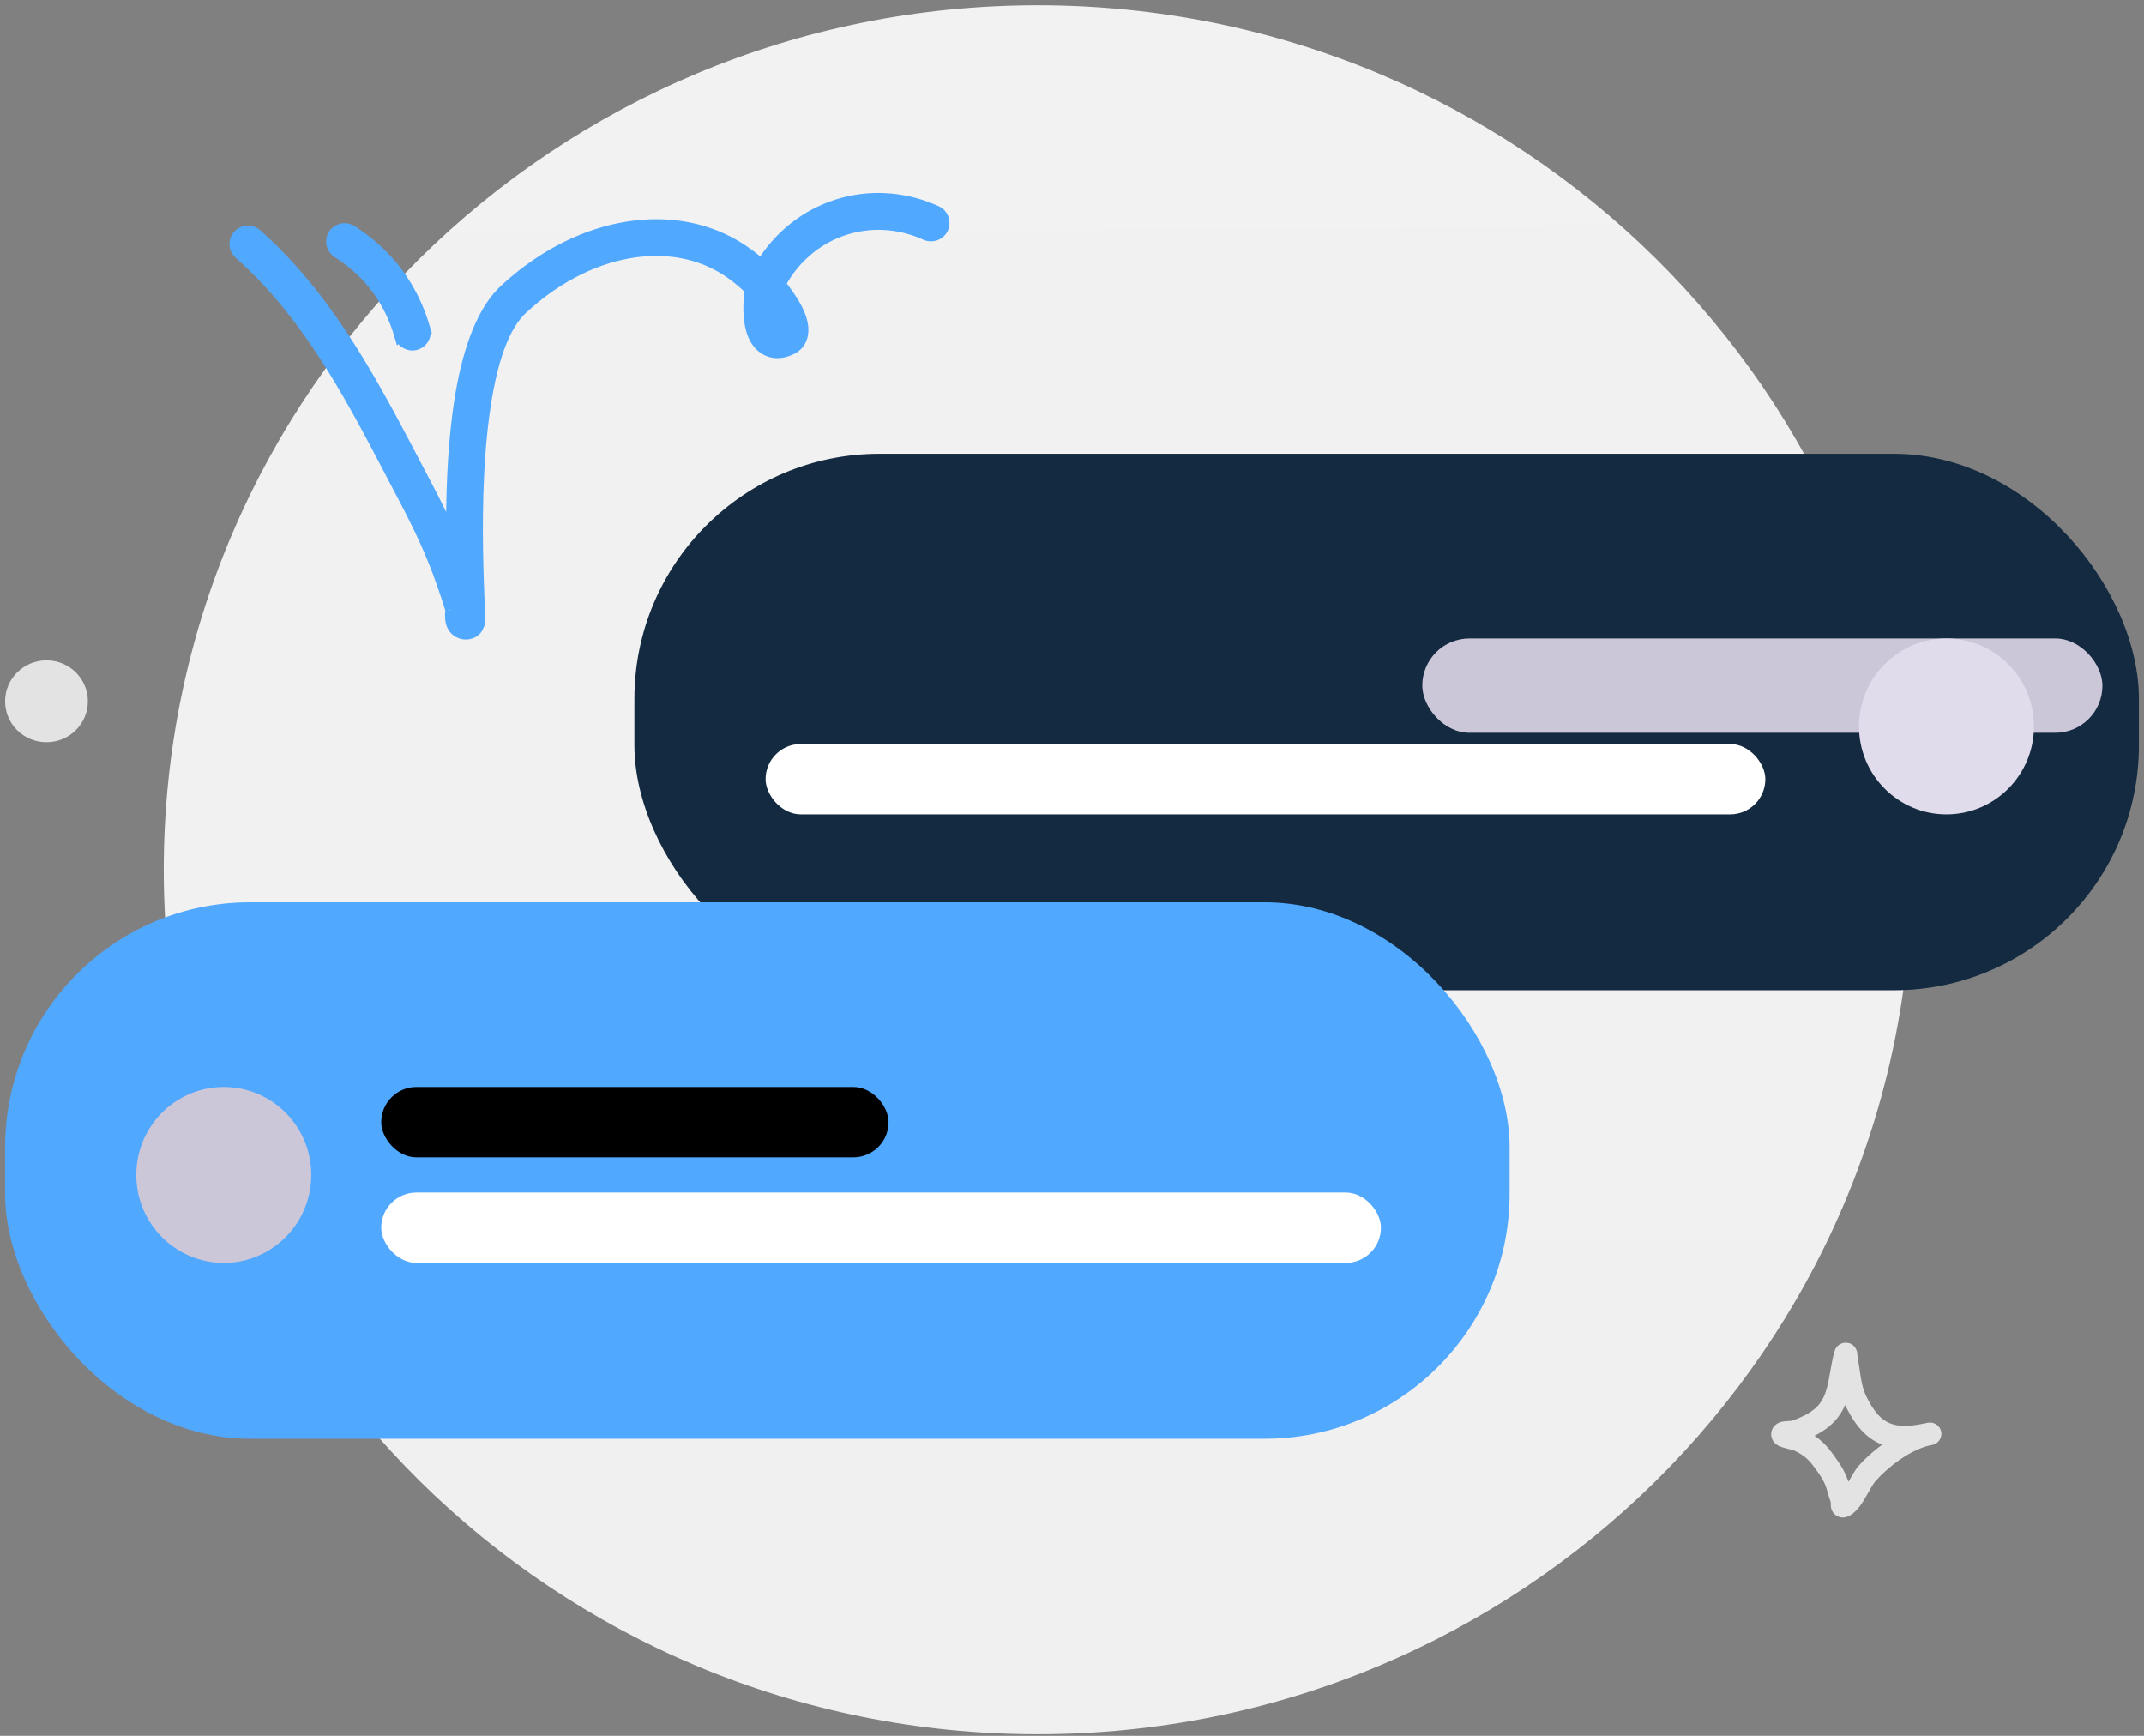 <svg width="210" height="170" viewBox="0 0 210 170" fill="none" xmlns="http://www.w3.org/2000/svg">
<rect x="0" y="0" width="210" height="170" fill="#808080" stroke="none"/>
<path d="M101.645 169.842C148.923 169.842 187.249 131.937 187.249 85.179C187.249 38.421 148.923 0.516 101.645 0.516C54.367 0.516 16.041 38.421 16.041 85.179C16.041 131.937 54.367 169.842 101.645 169.842Z" fill="url(#paint0_linear_1119_4587)"/>
<path fill-rule="evenodd" clip-rule="evenodd" d="M175.504 139.148C176.284 138.873 177.105 138.508 177.738 137.979C178.489 137.351 178.795 136.541 179.001 135.69C179.264 134.595 179.37 133.43 179.689 132.334C179.808 131.926 180.035 131.773 180.133 131.704C180.38 131.532 180.63 131.486 180.865 131.503C181.143 131.523 181.526 131.627 181.777 132.089C181.813 132.155 181.86 132.255 181.891 132.393C181.914 132.494 181.929 132.811 181.953 132.941C182.013 133.262 182.064 133.583 182.112 133.906C182.27 134.98 182.361 135.893 182.861 136.88C183.539 138.22 184.219 139.04 185.141 139.403C186.032 139.754 187.097 139.688 188.459 139.412C188.589 139.381 188.717 139.355 188.844 139.333C189.444 139.229 190.018 139.619 190.136 140.211C190.254 140.802 189.872 141.378 189.277 141.508C189.153 141.535 189.031 141.56 188.91 141.584C187.07 142.034 184.94 143.642 183.702 145.05C183.32 145.484 182.762 146.698 182.192 147.472C181.771 148.043 181.299 148.419 180.902 148.552C180.636 148.642 180.412 148.628 180.227 148.583C179.958 148.517 179.735 148.373 179.563 148.144C179.47 148.019 179.383 147.85 179.342 147.636C179.322 147.533 179.32 147.27 179.321 147.151C179.205 146.756 179.062 146.37 178.959 145.972C178.712 145.021 178.227 144.419 177.652 143.623C177.113 142.879 176.535 142.411 175.687 142.037C175.577 142.011 174.687 141.795 174.372 141.672C173.913 141.49 173.695 141.187 173.615 141.023C173.48 140.745 173.466 140.503 173.493 140.301C173.533 140.002 173.669 139.747 173.909 139.541C174.058 139.412 174.28 139.288 174.578 139.227C174.808 139.18 175.418 139.152 175.504 139.148ZM180.724 137.598C180.766 137.689 180.81 137.78 180.856 137.873C181.85 139.835 182.961 140.931 184.311 141.462L184.356 141.48C183.453 142.143 182.635 142.884 182.01 143.595C181.753 143.888 181.412 144.496 181.044 145.119C180.71 144.044 180.163 143.284 179.475 142.333C178.949 141.607 178.399 141.061 177.722 140.615C178.247 140.349 178.748 140.037 179.184 139.672C179.911 139.065 180.391 138.362 180.724 137.598Z" fill="#E3E3E3"/>
<ellipse cx="4.554" cy="68.681" rx="4.054" ry="4.01" fill="#E3E3E3"/>
<path d="M34.338 22.492C33.75 22.196 33.017 22.383 32.652 22.95H32.651C32.282 23.519 32.418 24.264 32.935 24.674L33.044 24.752C36.115 26.712 38.113 29.418 39.132 32.891L39.133 32.89C39.334 33.584 40.061 33.975 40.751 33.776H40.752C41.439 33.576 41.845 32.855 41.64 32.159H41.641C40.442 28.074 38.07 24.869 34.453 22.559L34.338 22.492Z" fill="#51A8FF" stroke="#51A8FF"/>
<path d="M91.432 20.515C85.134 17.829 78.109 20.122 74.574 25.865C74.085 25.433 73.571 25.028 73.039 24.652H73.038L72.725 24.438C66.194 20.085 56.895 21.599 49.719 28.074L49.373 28.392L49.151 28.608C48.058 29.717 47.203 31.261 46.534 33.047C45.819 34.958 45.306 37.18 44.954 39.523L44.815 40.517C44.292 44.505 44.175 48.785 44.191 52.385C43.495 50.809 42.731 49.267 41.923 47.732L40.196 44.436C36.145 36.708 31.836 28.826 25.148 22.92L25.146 22.918L25.042 22.836C24.506 22.454 23.755 22.524 23.306 23.028L23.221 23.133C22.856 23.634 22.901 24.324 23.319 24.776L23.415 24.869C29.826 30.531 33.942 38.113 37.91 45.697L39.608 48.941C41.025 51.634 42.294 54.316 43.273 57.171V57.172C43.57 58.033 43.867 58.867 44.113 59.72C44.112 59.715 44.113 59.717 44.113 59.73C44.114 59.747 44.114 59.773 44.111 59.812C44.109 59.851 44.106 59.891 44.102 59.944L44.091 60.112V60.117L44.09 60.335C44.093 60.556 44.112 60.781 44.162 60.973V60.977C44.288 61.445 44.573 61.775 44.933 61.964L44.935 61.966C45.199 62.102 45.526 62.175 45.914 62.107L45.919 62.106C46.196 62.053 46.652 61.894 46.894 61.322L46.893 61.321C46.925 61.246 46.942 61.162 46.952 61.108C46.965 61.037 46.977 60.951 46.986 60.852C46.996 60.752 47.003 60.636 47.007 60.504V60.062L46.899 57.173C46.773 53.543 46.659 47.728 47.24 42.262L47.32 41.551C47.607 39.125 48.024 36.807 48.648 34.838C49.236 32.984 49.995 31.483 50.963 30.485L51.159 30.293C57.545 24.331 65.691 22.89 71.267 26.599L71.529 26.779C72.217 27.265 72.864 27.804 73.46 28.394C73.359 28.944 73.299 29.621 73.309 30.308C73.318 31.009 73.4 31.752 73.598 32.398L73.689 32.668C73.951 33.359 74.376 33.937 74.962 34.27L75.081 34.332C75.719 34.648 76.501 34.692 77.397 34.292L77.577 34.206C78.445 33.768 78.75 32.927 78.673 32.053C78.605 31.261 78.187 30.39 77.964 29.998L77.774 29.675C77.383 29.024 76.944 28.404 76.465 27.82C79.242 22.672 85.296 20.588 90.655 23.022H90.656C91.312 23.318 92.084 23.032 92.387 22.38L92.388 22.377C92.686 21.723 92.398 20.949 91.74 20.651L91.432 20.515Z" fill="#51A8FF" stroke="#51A8FF"/>
<rect x="62.138" y="44.442" width="147.363" height="52.538" rx="24" fill="#142A40"/>
<rect x="139.31" y="62.529" width="66.618" height="9.237" rx="4.619" fill="#CCC6D9"/>
<rect x="74.989" y="72.864" width="97.921" height="6.89" rx="3.445" fill="white"/>
<ellipse cx="190.651" cy="71.142" rx="8.568" ry="8.613" fill="#E1DCEB"/>
<rect x="0.5" y="88.367" width="147.363" height="52.538" rx="24" fill="#51A8FF"/>
<rect x="37.34" y="106.454" width="49.692" height="6.89" rx="3.445" fill="black"/>
<rect x="37.34" y="116.79" width="97.921" height="6.89" rx="3.445" fill="white"/>
<ellipse cx="21.919" cy="115.067" rx="8.568" ry="8.613" fill="#CCC6D9"/>
<defs>
<linearGradient id="paint0_linear_1119_4587" x1="100.985" y1="-27.052" x2="102.7" y2="270.271" gradientUnits="userSpaceOnUse">
<stop stop-color="#F2F2F2"/>
<stop offset="1" stop-color="#EFEFEF"/>
</linearGradient>
</defs>
</svg>
